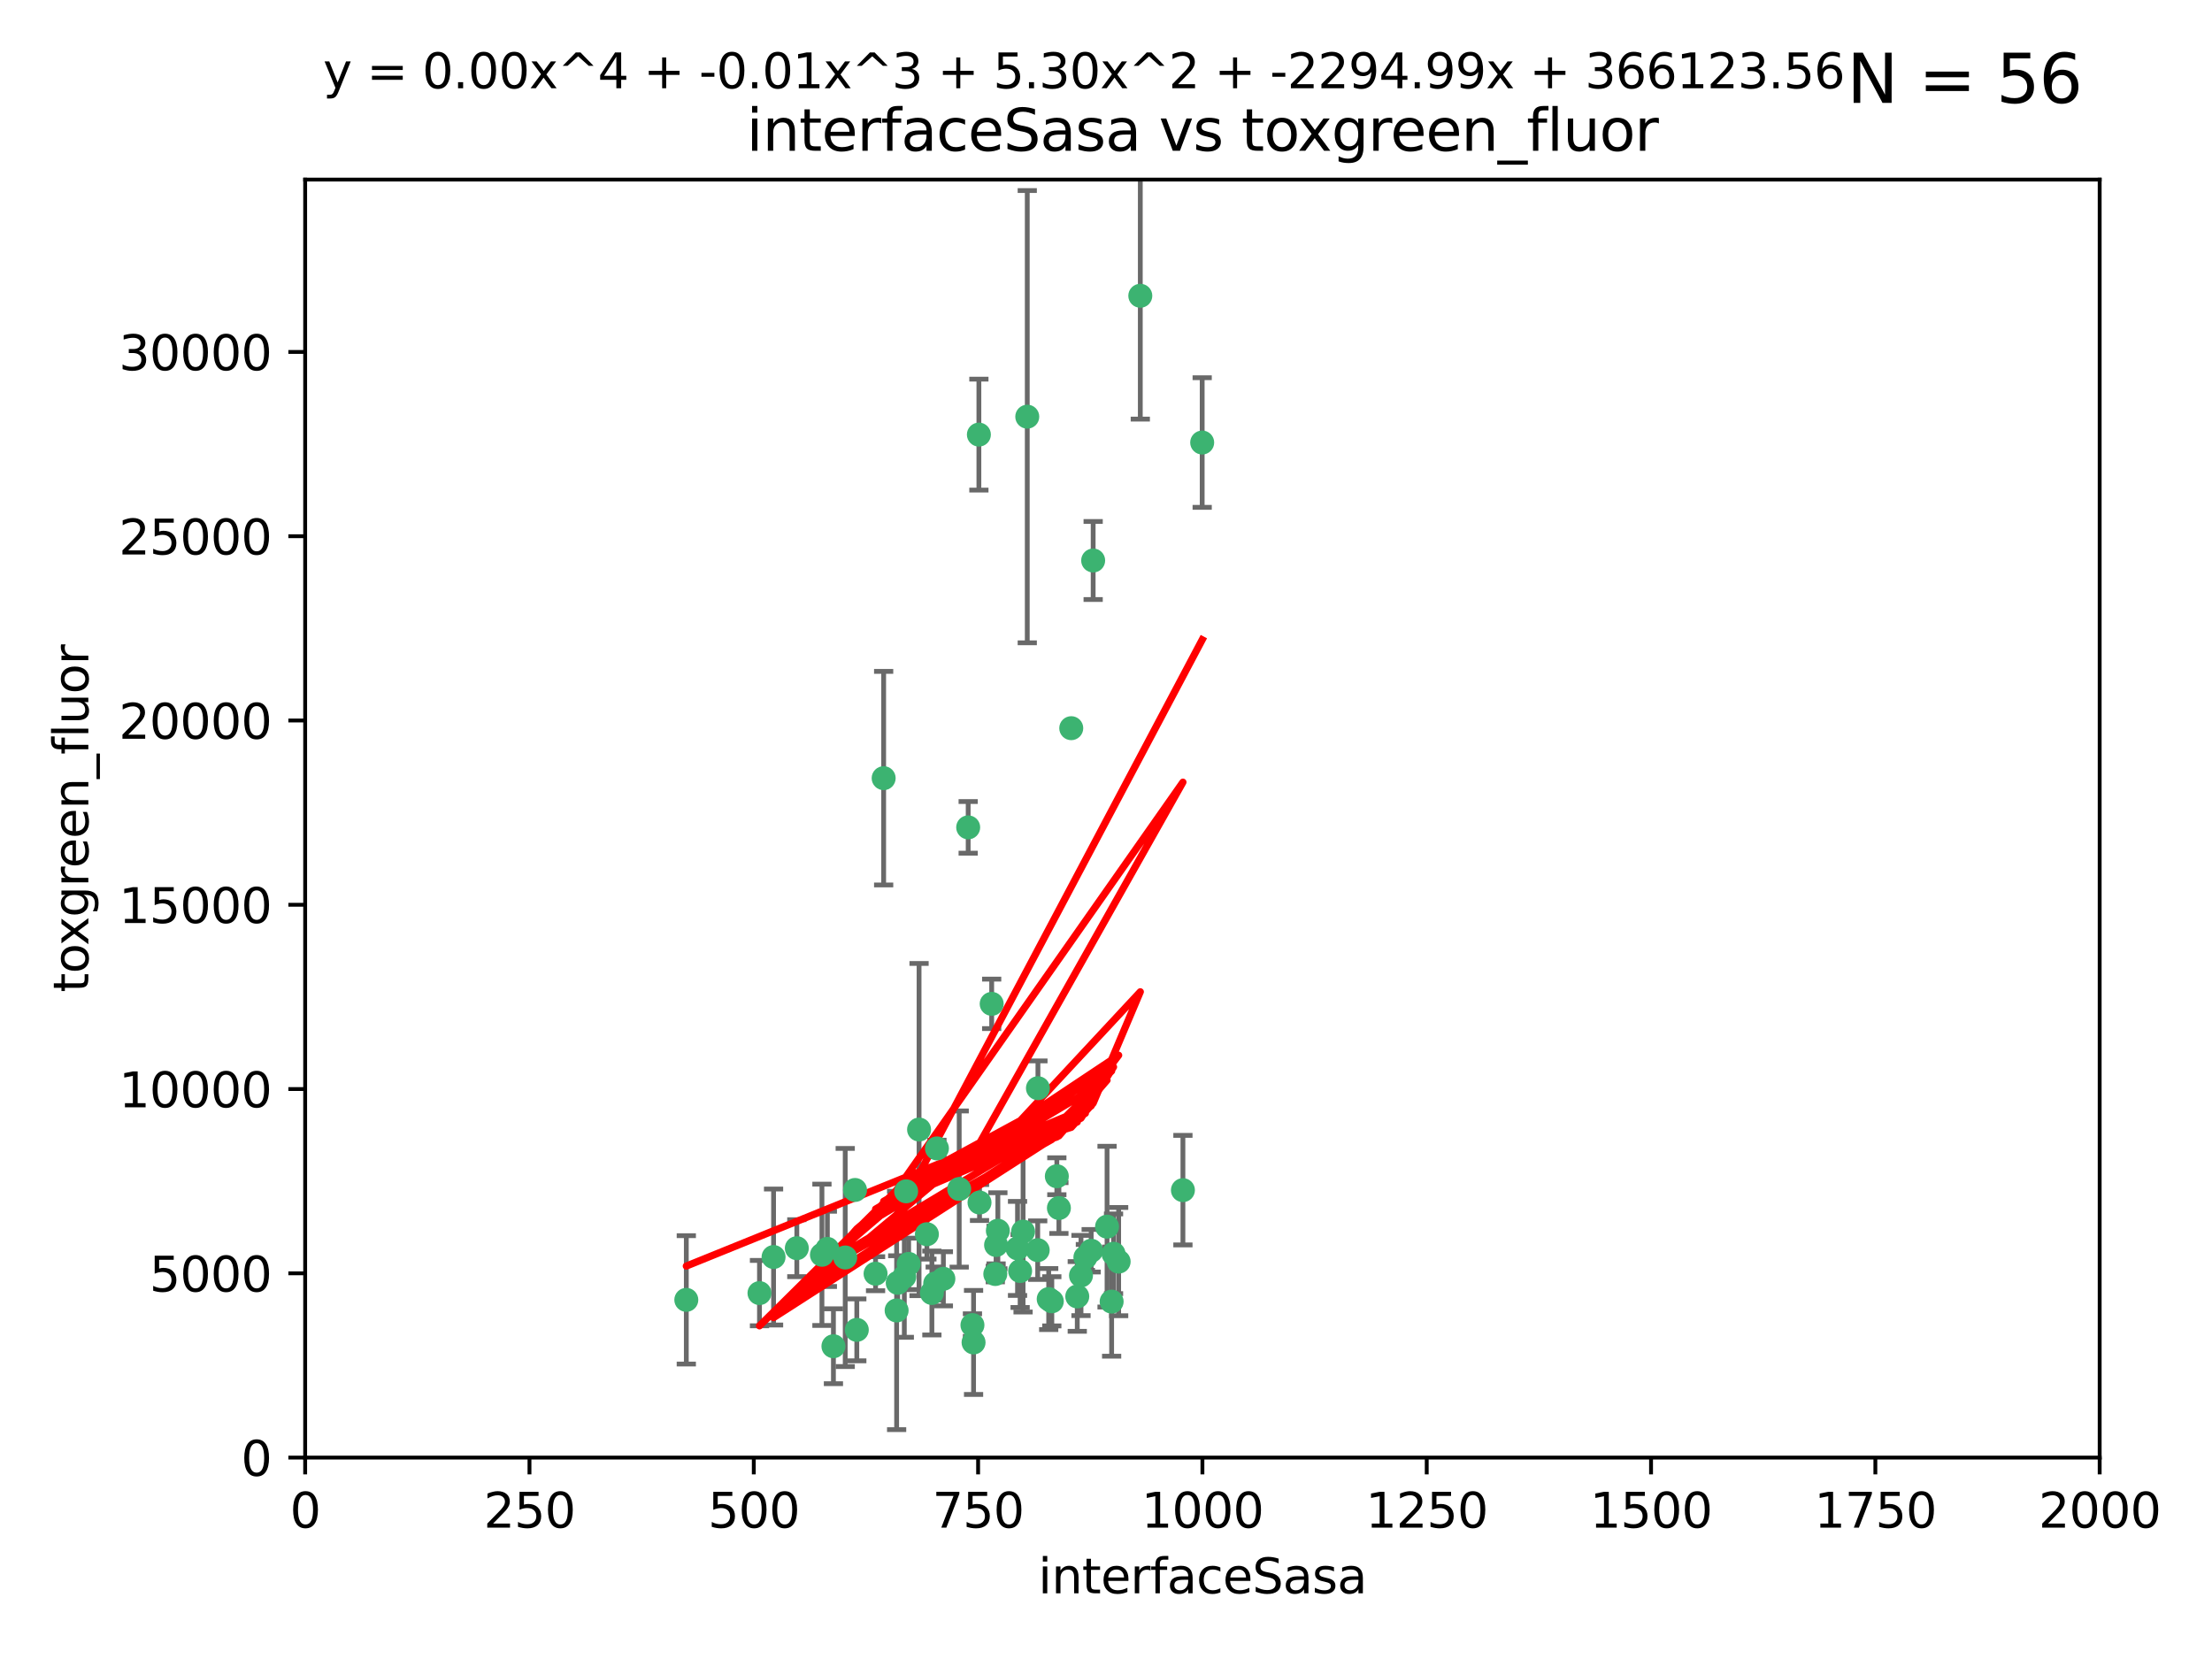 <?xml version="1.0" encoding="utf-8" standalone="no"?>
<!DOCTYPE svg PUBLIC "-//W3C//DTD SVG 1.1//EN"
  "http://www.w3.org/Graphics/SVG/1.1/DTD/svg11.dtd">
<svg xmlns:xlink="http://www.w3.org/1999/xlink" width="460.8pt" height="345.6pt" viewBox="0 0 460.8 345.6" xmlns="http://www.w3.org/2000/svg" version="1.1">
 <defs>
  <style type="text/css">*{stroke-linejoin: round; stroke-linecap: butt}</style>
 </defs>
 <g id="figure_1">
  <g id="patch_1">
   <path d="M 0 345.6 
L 460.8 345.6 
L 460.8 0 
L 0 0 
z
" style="fill: #ffffff"/>
  </g>
  <g id="axes_1">
   <g id="patch_2">
    <path d="M 63.571 303.64 
L 437.4 303.64 
L 437.4 37.411 
L 63.571 37.411 
z
" style="fill: #ffffff"/>
   </g>
   <g id="PathCollection_1">
    <defs>
     <path id="m8d91f3fa59" d="M 0 1.118 
C 0.297 1.118 0.581 1 0.791 0.791 
C 1 0.581 1.118 0.297 1.118 0 
C 1.118 -0.297 1 -0.581 0.791 -0.791 
C 0.581 -1 0.297 -1.118 0 -1.118 
C -0.297 -1.118 -0.581 -1 -0.791 -0.791 
C -1 -0.581 -1.118 -0.297 -1.118 0 
C -1.118 0.297 -1 0.581 -0.791 0.791 
C -0.581 1 -0.297 1.118 0 1.118 
z
" style="stroke: #3cb371"/>
    </defs>
    <g clip-path="url(#p23f1a27602)">
     <use xlink:href="#m8d91f3fa59" x="250.437" y="92.187" style="fill: #3cb371; stroke: #3cb371"/>
     <use xlink:href="#m8d91f3fa59" x="191.458" y="235.304" style="fill: #3cb371; stroke: #3cb371"/>
     <use xlink:href="#m8d91f3fa59" x="223.161" y="151.693" style="fill: #3cb371; stroke: #3cb371"/>
     <use xlink:href="#m8d91f3fa59" x="227.725" y="116.762" style="fill: #3cb371; stroke: #3cb371"/>
     <use xlink:href="#m8d91f3fa59" x="237.546" y="61.614" style="fill: #3cb371; stroke: #3cb371"/>
     <use xlink:href="#m8d91f3fa59" x="206.585" y="209.121" style="fill: #3cb371; stroke: #3cb371"/>
     <use xlink:href="#m8d91f3fa59" x="203.92" y="90.534" style="fill: #3cb371; stroke: #3cb371"/>
     <use xlink:href="#m8d91f3fa59" x="227.314" y="260.552" style="fill: #3cb371; stroke: #3cb371"/>
     <use xlink:href="#m8d91f3fa59" x="216.22" y="226.692" style="fill: #3cb371; stroke: #3cb371"/>
     <use xlink:href="#m8d91f3fa59" x="207.873" y="256.385" style="fill: #3cb371; stroke: #3cb371"/>
     <use xlink:href="#m8d91f3fa59" x="213.998" y="86.8" style="fill: #3cb371; stroke: #3cb371"/>
     <use xlink:href="#m8d91f3fa59" x="188.766" y="248.172" style="fill: #3cb371; stroke: #3cb371"/>
     <use xlink:href="#m8d91f3fa59" x="231.574" y="271.146" style="fill: #3cb371; stroke: #3cb371"/>
     <use xlink:href="#m8d91f3fa59" x="216.174" y="260.427" style="fill: #3cb371; stroke: #3cb371"/>
     <use xlink:href="#m8d91f3fa59" x="220.589" y="251.655" style="fill: #3cb371; stroke: #3cb371"/>
     <use xlink:href="#m8d91f3fa59" x="230.62" y="255.535" style="fill: #3cb371; stroke: #3cb371"/>
     <use xlink:href="#m8d91f3fa59" x="178.12" y="247.891" style="fill: #3cb371; stroke: #3cb371"/>
     <use xlink:href="#m8d91f3fa59" x="233.037" y="262.817" style="fill: #3cb371; stroke: #3cb371"/>
     <use xlink:href="#m8d91f3fa59" x="220.157" y="245.034" style="fill: #3cb371; stroke: #3cb371"/>
     <use xlink:href="#m8d91f3fa59" x="186.783" y="272.992" style="fill: #3cb371; stroke: #3cb371"/>
     <use xlink:href="#m8d91f3fa59" x="246.424" y="247.93" style="fill: #3cb371; stroke: #3cb371"/>
     <use xlink:href="#m8d91f3fa59" x="202.811" y="279.655" style="fill: #3cb371; stroke: #3cb371"/>
     <use xlink:href="#m8d91f3fa59" x="231.97" y="261.183" style="fill: #3cb371; stroke: #3cb371"/>
     <use xlink:href="#m8d91f3fa59" x="225.192" y="265.707" style="fill: #3cb371; stroke: #3cb371"/>
     <use xlink:href="#m8d91f3fa59" x="212.512" y="264.778" style="fill: #3cb371; stroke: #3cb371"/>
     <use xlink:href="#m8d91f3fa59" x="202.578" y="276.039" style="fill: #3cb371; stroke: #3cb371"/>
     <use xlink:href="#m8d91f3fa59" x="188.387" y="265.959" style="fill: #3cb371; stroke: #3cb371"/>
     <use xlink:href="#m8d91f3fa59" x="194.819" y="267.377" style="fill: #3cb371; stroke: #3cb371"/>
     <use xlink:href="#m8d91f3fa59" x="194.129" y="269.355" style="fill: #3cb371; stroke: #3cb371"/>
     <use xlink:href="#m8d91f3fa59" x="213.125" y="256.562" style="fill: #3cb371; stroke: #3cb371"/>
     <use xlink:href="#m8d91f3fa59" x="218.463" y="270.619" style="fill: #3cb371; stroke: #3cb371"/>
     <use xlink:href="#m8d91f3fa59" x="161.148" y="261.86" style="fill: #3cb371; stroke: #3cb371"/>
     <use xlink:href="#m8d91f3fa59" x="201.69" y="172.356" style="fill: #3cb371; stroke: #3cb371"/>
     <use xlink:href="#m8d91f3fa59" x="182.396" y="265.335" style="fill: #3cb371; stroke: #3cb371"/>
     <use xlink:href="#m8d91f3fa59" x="224.415" y="270.071" style="fill: #3cb371; stroke: #3cb371"/>
     <use xlink:href="#m8d91f3fa59" x="207.338" y="265.402" style="fill: #3cb371; stroke: #3cb371"/>
     <use xlink:href="#m8d91f3fa59" x="199.821" y="247.697" style="fill: #3cb371; stroke: #3cb371"/>
     <use xlink:href="#m8d91f3fa59" x="184.082" y="162.105" style="fill: #3cb371; stroke: #3cb371"/>
     <use xlink:href="#m8d91f3fa59" x="207.501" y="259.36" style="fill: #3cb371; stroke: #3cb371"/>
     <use xlink:href="#m8d91f3fa59" x="211.97" y="260.068" style="fill: #3cb371; stroke: #3cb371"/>
     <use xlink:href="#m8d91f3fa59" x="172.357" y="260.163" style="fill: #3cb371; stroke: #3cb371"/>
     <use xlink:href="#m8d91f3fa59" x="165.991" y="260.019" style="fill: #3cb371; stroke: #3cb371"/>
     <use xlink:href="#m8d91f3fa59" x="226.105" y="261.935" style="fill: #3cb371; stroke: #3cb371"/>
     <use xlink:href="#m8d91f3fa59" x="193.088" y="257.112" style="fill: #3cb371; stroke: #3cb371"/>
     <use xlink:href="#m8d91f3fa59" x="178.488" y="277.035" style="fill: #3cb371; stroke: #3cb371"/>
     <use xlink:href="#m8d91f3fa59" x="173.619" y="280.448" style="fill: #3cb371; stroke: #3cb371"/>
     <use xlink:href="#m8d91f3fa59" x="196.523" y="266.395" style="fill: #3cb371; stroke: #3cb371"/>
     <use xlink:href="#m8d91f3fa59" x="142.971" y="270.784" style="fill: #3cb371; stroke: #3cb371"/>
     <use xlink:href="#m8d91f3fa59" x="195.181" y="239.234" style="fill: #3cb371; stroke: #3cb371"/>
     <use xlink:href="#m8d91f3fa59" x="204.052" y="250.509" style="fill: #3cb371; stroke: #3cb371"/>
     <use xlink:href="#m8d91f3fa59" x="187.013" y="267.238" style="fill: #3cb371; stroke: #3cb371"/>
     <use xlink:href="#m8d91f3fa59" x="158.215" y="269.377" style="fill: #3cb371; stroke: #3cb371"/>
     <use xlink:href="#m8d91f3fa59" x="189.29" y="263.294" style="fill: #3cb371; stroke: #3cb371"/>
     <use xlink:href="#m8d91f3fa59" x="219.112" y="271.085" style="fill: #3cb371; stroke: #3cb371"/>
     <use xlink:href="#m8d91f3fa59" x="171.225" y="261.393" style="fill: #3cb371; stroke: #3cb371"/>
     <use xlink:href="#m8d91f3fa59" x="176.075" y="261.957" style="fill: #3cb371; stroke: #3cb371"/>
    </g>
   </g>
   <g id="matplotlib.axis_1">
    <g id="xtick_1">
     <g id="line2d_1">
      <defs>
       <path id="md7da54d939" d="M 0 0 
L 0 3.5 
" style="stroke: #000000; stroke-width: 0.8"/>
      </defs>
      <g>
       <use xlink:href="#md7da54d939" x="63.571" y="303.64" style="stroke: #000000; stroke-width: 0.8"/>
      </g>
     </g>
     <g id="text_1">
      <!-- 0 -->
      <g transform="translate(60.39 318.238)scale(0.1 -0.1)">
       <defs>
        <path id="DejaVuSans-30" d="M 2034 4250 
Q 1547 4250 1301 3770 
Q 1056 3291 1056 2328 
Q 1056 1369 1301 889 
Q 1547 409 2034 409 
Q 2525 409 2770 889 
Q 3016 1369 3016 2328 
Q 3016 3291 2770 3770 
Q 2525 4250 2034 4250 
z
M 2034 4750 
Q 2819 4750 3233 4129 
Q 3647 3509 3647 2328 
Q 3647 1150 3233 529 
Q 2819 -91 2034 -91 
Q 1250 -91 836 529 
Q 422 1150 422 2328 
Q 422 3509 836 4129 
Q 1250 4750 2034 4750 
z
" transform="scale(0.016)"/>
       </defs>
       <use xlink:href="#DejaVuSans-30"/>
      </g>
     </g>
    </g>
    <g id="xtick_2">
     <g id="line2d_2">
      <g>
       <use xlink:href="#md7da54d939" x="110.3" y="303.64" style="stroke: #000000; stroke-width: 0.8"/>
      </g>
     </g>
     <g id="text_2">
      <!-- 250 -->
      <g transform="translate(100.756 318.238)scale(0.1 -0.1)">
       <defs>
        <path id="DejaVuSans-32" d="M 1228 531 
L 3431 531 
L 3431 0 
L 469 0 
L 469 531 
Q 828 903 1448 1529 
Q 2069 2156 2228 2338 
Q 2531 2678 2651 2914 
Q 2772 3150 2772 3378 
Q 2772 3750 2511 3984 
Q 2250 4219 1831 4219 
Q 1534 4219 1204 4116 
Q 875 4013 500 3803 
L 500 4441 
Q 881 4594 1212 4672 
Q 1544 4750 1819 4750 
Q 2544 4750 2975 4387 
Q 3406 4025 3406 3419 
Q 3406 3131 3298 2873 
Q 3191 2616 2906 2266 
Q 2828 2175 2409 1742 
Q 1991 1309 1228 531 
z
" transform="scale(0.016)"/>
        <path id="DejaVuSans-35" d="M 691 4666 
L 3169 4666 
L 3169 4134 
L 1269 4134 
L 1269 2991 
Q 1406 3038 1543 3061 
Q 1681 3084 1819 3084 
Q 2600 3084 3056 2656 
Q 3513 2228 3513 1497 
Q 3513 744 3044 326 
Q 2575 -91 1722 -91 
Q 1428 -91 1123 -41 
Q 819 9 494 109 
L 494 744 
Q 775 591 1075 516 
Q 1375 441 1709 441 
Q 2250 441 2565 725 
Q 2881 1009 2881 1497 
Q 2881 1984 2565 2268 
Q 2250 2553 1709 2553 
Q 1456 2553 1204 2497 
Q 953 2441 691 2322 
L 691 4666 
z
" transform="scale(0.016)"/>
       </defs>
       <use xlink:href="#DejaVuSans-32"/>
       <use xlink:href="#DejaVuSans-35" x="63.623"/>
       <use xlink:href="#DejaVuSans-30" x="127.246"/>
      </g>
     </g>
    </g>
    <g id="xtick_3">
     <g id="line2d_3">
      <g>
       <use xlink:href="#md7da54d939" x="157.028" y="303.64" style="stroke: #000000; stroke-width: 0.8"/>
      </g>
     </g>
     <g id="text_3">
      <!-- 500 -->
      <g transform="translate(147.485 318.238)scale(0.1 -0.1)">
       <use xlink:href="#DejaVuSans-35"/>
       <use xlink:href="#DejaVuSans-30" x="63.623"/>
       <use xlink:href="#DejaVuSans-30" x="127.246"/>
      </g>
     </g>
    </g>
    <g id="xtick_4">
     <g id="line2d_4">
      <g>
       <use xlink:href="#md7da54d939" x="203.757" y="303.64" style="stroke: #000000; stroke-width: 0.8"/>
      </g>
     </g>
     <g id="text_4">
      <!-- 750 -->
      <g transform="translate(194.213 318.238)scale(0.1 -0.1)">
       <defs>
        <path id="DejaVuSans-37" d="M 525 4666 
L 3525 4666 
L 3525 4397 
L 1831 0 
L 1172 0 
L 2766 4134 
L 525 4134 
L 525 4666 
z
" transform="scale(0.016)"/>
       </defs>
       <use xlink:href="#DejaVuSans-37"/>
       <use xlink:href="#DejaVuSans-35" x="63.623"/>
       <use xlink:href="#DejaVuSans-30" x="127.246"/>
      </g>
     </g>
    </g>
    <g id="xtick_5">
     <g id="line2d_5">
      <g>
       <use xlink:href="#md7da54d939" x="250.486" y="303.64" style="stroke: #000000; stroke-width: 0.8"/>
      </g>
     </g>
     <g id="text_5">
      <!-- 1000 -->
      <g transform="translate(237.761 318.238)scale(0.1 -0.1)">
       <defs>
        <path id="DejaVuSans-31" d="M 794 531 
L 1825 531 
L 1825 4091 
L 703 3866 
L 703 4441 
L 1819 4666 
L 2450 4666 
L 2450 531 
L 3481 531 
L 3481 0 
L 794 0 
L 794 531 
z
" transform="scale(0.016)"/>
       </defs>
       <use xlink:href="#DejaVuSans-31"/>
       <use xlink:href="#DejaVuSans-30" x="63.623"/>
       <use xlink:href="#DejaVuSans-30" x="127.246"/>
       <use xlink:href="#DejaVuSans-30" x="190.869"/>
      </g>
     </g>
    </g>
    <g id="xtick_6">
     <g id="line2d_6">
      <g>
       <use xlink:href="#md7da54d939" x="297.214" y="303.64" style="stroke: #000000; stroke-width: 0.8"/>
      </g>
     </g>
     <g id="text_6">
      <!-- 1250 -->
      <g transform="translate(284.489 318.238)scale(0.1 -0.1)">
       <use xlink:href="#DejaVuSans-31"/>
       <use xlink:href="#DejaVuSans-32" x="63.623"/>
       <use xlink:href="#DejaVuSans-35" x="127.246"/>
       <use xlink:href="#DejaVuSans-30" x="190.869"/>
      </g>
     </g>
    </g>
    <g id="xtick_7">
     <g id="line2d_7">
      <g>
       <use xlink:href="#md7da54d939" x="343.943" y="303.64" style="stroke: #000000; stroke-width: 0.8"/>
      </g>
     </g>
     <g id="text_7">
      <!-- 1500 -->
      <g transform="translate(331.218 318.238)scale(0.1 -0.1)">
       <use xlink:href="#DejaVuSans-31"/>
       <use xlink:href="#DejaVuSans-35" x="63.623"/>
       <use xlink:href="#DejaVuSans-30" x="127.246"/>
       <use xlink:href="#DejaVuSans-30" x="190.869"/>
      </g>
     </g>
    </g>
    <g id="xtick_8">
     <g id="line2d_8">
      <g>
       <use xlink:href="#md7da54d939" x="390.671" y="303.64" style="stroke: #000000; stroke-width: 0.8"/>
      </g>
     </g>
     <g id="text_8">
      <!-- 1750 -->
      <g transform="translate(377.946 318.238)scale(0.1 -0.1)">
       <use xlink:href="#DejaVuSans-31"/>
       <use xlink:href="#DejaVuSans-37" x="63.623"/>
       <use xlink:href="#DejaVuSans-35" x="127.246"/>
       <use xlink:href="#DejaVuSans-30" x="190.869"/>
      </g>
     </g>
    </g>
    <g id="xtick_9">
     <g id="line2d_9">
      <g>
       <use xlink:href="#md7da54d939" x="437.4" y="303.64" style="stroke: #000000; stroke-width: 0.8"/>
      </g>
     </g>
     <g id="text_9">
      <!-- 2000 -->
      <g transform="translate(424.675 318.238)scale(0.1 -0.1)">
       <use xlink:href="#DejaVuSans-32"/>
       <use xlink:href="#DejaVuSans-30" x="63.623"/>
       <use xlink:href="#DejaVuSans-30" x="127.246"/>
       <use xlink:href="#DejaVuSans-30" x="190.869"/>
      </g>
     </g>
    </g>
    <g id="text_10">
     <!-- interfaceSasa -->
     <g transform="translate(216.279 331.917)scale(0.1 -0.1)">
      <defs>
       <path id="DejaVuSans-69" d="M 603 3500 
L 1178 3500 
L 1178 0 
L 603 0 
L 603 3500 
z
M 603 4863 
L 1178 4863 
L 1178 4134 
L 603 4134 
L 603 4863 
z
" transform="scale(0.016)"/>
       <path id="DejaVuSans-6e" d="M 3513 2113 
L 3513 0 
L 2938 0 
L 2938 2094 
Q 2938 2591 2744 2837 
Q 2550 3084 2163 3084 
Q 1697 3084 1428 2787 
Q 1159 2491 1159 1978 
L 1159 0 
L 581 0 
L 581 3500 
L 1159 3500 
L 1159 2956 
Q 1366 3272 1645 3428 
Q 1925 3584 2291 3584 
Q 2894 3584 3203 3211 
Q 3513 2838 3513 2113 
z
" transform="scale(0.016)"/>
       <path id="DejaVuSans-74" d="M 1172 4494 
L 1172 3500 
L 2356 3500 
L 2356 3053 
L 1172 3053 
L 1172 1153 
Q 1172 725 1289 603 
Q 1406 481 1766 481 
L 2356 481 
L 2356 0 
L 1766 0 
Q 1100 0 847 248 
Q 594 497 594 1153 
L 594 3053 
L 172 3053 
L 172 3500 
L 594 3500 
L 594 4494 
L 1172 4494 
z
" transform="scale(0.016)"/>
       <path id="DejaVuSans-65" d="M 3597 1894 
L 3597 1613 
L 953 1613 
Q 991 1019 1311 708 
Q 1631 397 2203 397 
Q 2534 397 2845 478 
Q 3156 559 3463 722 
L 3463 178 
Q 3153 47 2828 -22 
Q 2503 -91 2169 -91 
Q 1331 -91 842 396 
Q 353 884 353 1716 
Q 353 2575 817 3079 
Q 1281 3584 2069 3584 
Q 2775 3584 3186 3129 
Q 3597 2675 3597 1894 
z
M 3022 2063 
Q 3016 2534 2758 2815 
Q 2500 3097 2075 3097 
Q 1594 3097 1305 2825 
Q 1016 2553 972 2059 
L 3022 2063 
z
" transform="scale(0.016)"/>
       <path id="DejaVuSans-72" d="M 2631 2963 
Q 2534 3019 2420 3045 
Q 2306 3072 2169 3072 
Q 1681 3072 1420 2755 
Q 1159 2438 1159 1844 
L 1159 0 
L 581 0 
L 581 3500 
L 1159 3500 
L 1159 2956 
Q 1341 3275 1631 3429 
Q 1922 3584 2338 3584 
Q 2397 3584 2469 3576 
Q 2541 3569 2628 3553 
L 2631 2963 
z
" transform="scale(0.016)"/>
       <path id="DejaVuSans-66" d="M 2375 4863 
L 2375 4384 
L 1825 4384 
Q 1516 4384 1395 4259 
Q 1275 4134 1275 3809 
L 1275 3500 
L 2222 3500 
L 2222 3053 
L 1275 3053 
L 1275 0 
L 697 0 
L 697 3053 
L 147 3053 
L 147 3500 
L 697 3500 
L 697 3744 
Q 697 4328 969 4595 
Q 1241 4863 1831 4863 
L 2375 4863 
z
" transform="scale(0.016)"/>
       <path id="DejaVuSans-61" d="M 2194 1759 
Q 1497 1759 1228 1600 
Q 959 1441 959 1056 
Q 959 750 1161 570 
Q 1363 391 1709 391 
Q 2188 391 2477 730 
Q 2766 1069 2766 1631 
L 2766 1759 
L 2194 1759 
z
M 3341 1997 
L 3341 0 
L 2766 0 
L 2766 531 
Q 2569 213 2275 61 
Q 1981 -91 1556 -91 
Q 1019 -91 701 211 
Q 384 513 384 1019 
Q 384 1609 779 1909 
Q 1175 2209 1959 2209 
L 2766 2209 
L 2766 2266 
Q 2766 2663 2505 2880 
Q 2244 3097 1772 3097 
Q 1472 3097 1187 3025 
Q 903 2953 641 2809 
L 641 3341 
Q 956 3463 1253 3523 
Q 1550 3584 1831 3584 
Q 2591 3584 2966 3190 
Q 3341 2797 3341 1997 
z
" transform="scale(0.016)"/>
       <path id="DejaVuSans-63" d="M 3122 3366 
L 3122 2828 
Q 2878 2963 2633 3030 
Q 2388 3097 2138 3097 
Q 1578 3097 1268 2742 
Q 959 2388 959 1747 
Q 959 1106 1268 751 
Q 1578 397 2138 397 
Q 2388 397 2633 464 
Q 2878 531 3122 666 
L 3122 134 
Q 2881 22 2623 -34 
Q 2366 -91 2075 -91 
Q 1284 -91 818 406 
Q 353 903 353 1747 
Q 353 2603 823 3093 
Q 1294 3584 2113 3584 
Q 2378 3584 2631 3529 
Q 2884 3475 3122 3366 
z
" transform="scale(0.016)"/>
       <path id="DejaVuSans-53" d="M 3425 4513 
L 3425 3897 
Q 3066 4069 2747 4153 
Q 2428 4238 2131 4238 
Q 1616 4238 1336 4038 
Q 1056 3838 1056 3469 
Q 1056 3159 1242 3001 
Q 1428 2844 1947 2747 
L 2328 2669 
Q 3034 2534 3370 2195 
Q 3706 1856 3706 1288 
Q 3706 609 3251 259 
Q 2797 -91 1919 -91 
Q 1588 -91 1214 -16 
Q 841 59 441 206 
L 441 856 
Q 825 641 1194 531 
Q 1563 422 1919 422 
Q 2459 422 2753 634 
Q 3047 847 3047 1241 
Q 3047 1584 2836 1778 
Q 2625 1972 2144 2069 
L 1759 2144 
Q 1053 2284 737 2584 
Q 422 2884 422 3419 
Q 422 4038 858 4394 
Q 1294 4750 2059 4750 
Q 2388 4750 2728 4690 
Q 3069 4631 3425 4513 
z
" transform="scale(0.016)"/>
       <path id="DejaVuSans-73" d="M 2834 3397 
L 2834 2853 
Q 2591 2978 2328 3040 
Q 2066 3103 1784 3103 
Q 1356 3103 1142 2972 
Q 928 2841 928 2578 
Q 928 2378 1081 2264 
Q 1234 2150 1697 2047 
L 1894 2003 
Q 2506 1872 2764 1633 
Q 3022 1394 3022 966 
Q 3022 478 2636 193 
Q 2250 -91 1575 -91 
Q 1294 -91 989 -36 
Q 684 19 347 128 
L 347 722 
Q 666 556 975 473 
Q 1284 391 1588 391 
Q 1994 391 2212 530 
Q 2431 669 2431 922 
Q 2431 1156 2273 1281 
Q 2116 1406 1581 1522 
L 1381 1569 
Q 847 1681 609 1914 
Q 372 2147 372 2553 
Q 372 3047 722 3315 
Q 1072 3584 1716 3584 
Q 2034 3584 2315 3537 
Q 2597 3491 2834 3397 
z
" transform="scale(0.016)"/>
      </defs>
      <use xlink:href="#DejaVuSans-69"/>
      <use xlink:href="#DejaVuSans-6e" x="27.783"/>
      <use xlink:href="#DejaVuSans-74" x="91.162"/>
      <use xlink:href="#DejaVuSans-65" x="130.371"/>
      <use xlink:href="#DejaVuSans-72" x="191.895"/>
      <use xlink:href="#DejaVuSans-66" x="233.008"/>
      <use xlink:href="#DejaVuSans-61" x="268.213"/>
      <use xlink:href="#DejaVuSans-63" x="329.492"/>
      <use xlink:href="#DejaVuSans-65" x="384.473"/>
      <use xlink:href="#DejaVuSans-53" x="445.996"/>
      <use xlink:href="#DejaVuSans-61" x="509.473"/>
      <use xlink:href="#DejaVuSans-73" x="570.752"/>
      <use xlink:href="#DejaVuSans-61" x="622.852"/>
     </g>
    </g>
   </g>
   <g id="matplotlib.axis_2">
    <g id="ytick_1">
     <g id="line2d_10">
      <defs>
       <path id="m8d6829f1d3" d="M 0 0 
L -3.5 0 
" style="stroke: #000000; stroke-width: 0.8"/>
      </defs>
      <g>
       <use xlink:href="#m8d6829f1d3" x="63.571" y="303.64" style="stroke: #000000; stroke-width: 0.8"/>
      </g>
     </g>
     <g id="text_11">
      <!-- 0 -->
      <g transform="translate(50.209 307.439)scale(0.1 -0.1)">
       <use xlink:href="#DejaVuSans-30"/>
      </g>
     </g>
    </g>
    <g id="ytick_2">
     <g id="line2d_11">
      <g>
       <use xlink:href="#m8d6829f1d3" x="63.571" y="265.253" style="stroke: #000000; stroke-width: 0.8"/>
      </g>
     </g>
     <g id="text_12">
      <!-- 5000 -->
      <g transform="translate(31.121 269.052)scale(0.1 -0.1)">
       <use xlink:href="#DejaVuSans-35"/>
       <use xlink:href="#DejaVuSans-30" x="63.623"/>
       <use xlink:href="#DejaVuSans-30" x="127.246"/>
       <use xlink:href="#DejaVuSans-30" x="190.869"/>
      </g>
     </g>
    </g>
    <g id="ytick_3">
     <g id="line2d_12">
      <g>
       <use xlink:href="#m8d6829f1d3" x="63.571" y="226.866" style="stroke: #000000; stroke-width: 0.8"/>
      </g>
     </g>
     <g id="text_13">
      <!-- 10000 -->
      <g transform="translate(24.759 230.665)scale(0.1 -0.1)">
       <use xlink:href="#DejaVuSans-31"/>
       <use xlink:href="#DejaVuSans-30" x="63.623"/>
       <use xlink:href="#DejaVuSans-30" x="127.246"/>
       <use xlink:href="#DejaVuSans-30" x="190.869"/>
       <use xlink:href="#DejaVuSans-30" x="254.492"/>
      </g>
     </g>
    </g>
    <g id="ytick_4">
     <g id="line2d_13">
      <g>
       <use xlink:href="#m8d6829f1d3" x="63.571" y="188.479" style="stroke: #000000; stroke-width: 0.8"/>
      </g>
     </g>
     <g id="text_14">
      <!-- 15000 -->
      <g transform="translate(24.759 192.278)scale(0.1 -0.1)">
       <use xlink:href="#DejaVuSans-31"/>
       <use xlink:href="#DejaVuSans-35" x="63.623"/>
       <use xlink:href="#DejaVuSans-30" x="127.246"/>
       <use xlink:href="#DejaVuSans-30" x="190.869"/>
       <use xlink:href="#DejaVuSans-30" x="254.492"/>
      </g>
     </g>
    </g>
    <g id="ytick_5">
     <g id="line2d_14">
      <g>
       <use xlink:href="#m8d6829f1d3" x="63.571" y="150.092" style="stroke: #000000; stroke-width: 0.8"/>
      </g>
     </g>
     <g id="text_15">
      <!-- 20000 -->
      <g transform="translate(24.759 153.891)scale(0.1 -0.1)">
       <use xlink:href="#DejaVuSans-32"/>
       <use xlink:href="#DejaVuSans-30" x="63.623"/>
       <use xlink:href="#DejaVuSans-30" x="127.246"/>
       <use xlink:href="#DejaVuSans-30" x="190.869"/>
       <use xlink:href="#DejaVuSans-30" x="254.492"/>
      </g>
     </g>
    </g>
    <g id="ytick_6">
     <g id="line2d_15">
      <g>
       <use xlink:href="#m8d6829f1d3" x="63.571" y="111.705" style="stroke: #000000; stroke-width: 0.8"/>
      </g>
     </g>
     <g id="text_16">
      <!-- 25000 -->
      <g transform="translate(24.759 115.504)scale(0.1 -0.1)">
       <use xlink:href="#DejaVuSans-32"/>
       <use xlink:href="#DejaVuSans-35" x="63.623"/>
       <use xlink:href="#DejaVuSans-30" x="127.246"/>
       <use xlink:href="#DejaVuSans-30" x="190.869"/>
       <use xlink:href="#DejaVuSans-30" x="254.492"/>
      </g>
     </g>
    </g>
    <g id="ytick_7">
     <g id="line2d_16">
      <g>
       <use xlink:href="#m8d6829f1d3" x="63.571" y="73.317" style="stroke: #000000; stroke-width: 0.8"/>
      </g>
     </g>
     <g id="text_17">
      <!-- 30000 -->
      <g transform="translate(24.759 77.117)scale(0.1 -0.1)">
       <defs>
        <path id="DejaVuSans-33" d="M 2597 2516 
Q 3050 2419 3304 2112 
Q 3559 1806 3559 1356 
Q 3559 666 3084 287 
Q 2609 -91 1734 -91 
Q 1441 -91 1130 -33 
Q 819 25 488 141 
L 488 750 
Q 750 597 1062 519 
Q 1375 441 1716 441 
Q 2309 441 2620 675 
Q 2931 909 2931 1356 
Q 2931 1769 2642 2001 
Q 2353 2234 1838 2234 
L 1294 2234 
L 1294 2753 
L 1863 2753 
Q 2328 2753 2575 2939 
Q 2822 3125 2822 3475 
Q 2822 3834 2567 4026 
Q 2313 4219 1838 4219 
Q 1578 4219 1281 4162 
Q 984 4106 628 3988 
L 628 4550 
Q 988 4650 1302 4700 
Q 1616 4750 1894 4750 
Q 2613 4750 3031 4423 
Q 3450 4097 3450 3541 
Q 3450 3153 3228 2886 
Q 3006 2619 2597 2516 
z
" transform="scale(0.016)"/>
       </defs>
       <use xlink:href="#DejaVuSans-33"/>
       <use xlink:href="#DejaVuSans-30" x="63.623"/>
       <use xlink:href="#DejaVuSans-30" x="127.246"/>
       <use xlink:href="#DejaVuSans-30" x="190.869"/>
       <use xlink:href="#DejaVuSans-30" x="254.492"/>
      </g>
     </g>
    </g>
    <g id="text_18">
     <!-- toxgreen_fluor -->
     <g transform="translate(18.401 206.72)rotate(-90)scale(0.1 -0.1)">
      <defs>
       <path id="DejaVuSans-6f" d="M 1959 3097 
Q 1497 3097 1228 2736 
Q 959 2375 959 1747 
Q 959 1119 1226 758 
Q 1494 397 1959 397 
Q 2419 397 2687 759 
Q 2956 1122 2956 1747 
Q 2956 2369 2687 2733 
Q 2419 3097 1959 3097 
z
M 1959 3584 
Q 2709 3584 3137 3096 
Q 3566 2609 3566 1747 
Q 3566 888 3137 398 
Q 2709 -91 1959 -91 
Q 1206 -91 779 398 
Q 353 888 353 1747 
Q 353 2609 779 3096 
Q 1206 3584 1959 3584 
z
" transform="scale(0.016)"/>
       <path id="DejaVuSans-78" d="M 3513 3500 
L 2247 1797 
L 3578 0 
L 2900 0 
L 1881 1375 
L 863 0 
L 184 0 
L 1544 1831 
L 300 3500 
L 978 3500 
L 1906 2253 
L 2834 3500 
L 3513 3500 
z
" transform="scale(0.016)"/>
       <path id="DejaVuSans-67" d="M 2906 1791 
Q 2906 2416 2648 2759 
Q 2391 3103 1925 3103 
Q 1463 3103 1205 2759 
Q 947 2416 947 1791 
Q 947 1169 1205 825 
Q 1463 481 1925 481 
Q 2391 481 2648 825 
Q 2906 1169 2906 1791 
z
M 3481 434 
Q 3481 -459 3084 -895 
Q 2688 -1331 1869 -1331 
Q 1566 -1331 1297 -1286 
Q 1028 -1241 775 -1147 
L 775 -588 
Q 1028 -725 1275 -790 
Q 1522 -856 1778 -856 
Q 2344 -856 2625 -561 
Q 2906 -266 2906 331 
L 2906 616 
Q 2728 306 2450 153 
Q 2172 0 1784 0 
Q 1141 0 747 490 
Q 353 981 353 1791 
Q 353 2603 747 3093 
Q 1141 3584 1784 3584 
Q 2172 3584 2450 3431 
Q 2728 3278 2906 2969 
L 2906 3500 
L 3481 3500 
L 3481 434 
z
" transform="scale(0.016)"/>
       <path id="DejaVuSans-5f" d="M 3263 -1063 
L 3263 -1509 
L -63 -1509 
L -63 -1063 
L 3263 -1063 
z
" transform="scale(0.016)"/>
       <path id="DejaVuSans-6c" d="M 603 4863 
L 1178 4863 
L 1178 0 
L 603 0 
L 603 4863 
z
" transform="scale(0.016)"/>
       <path id="DejaVuSans-75" d="M 544 1381 
L 544 3500 
L 1119 3500 
L 1119 1403 
Q 1119 906 1312 657 
Q 1506 409 1894 409 
Q 2359 409 2629 706 
Q 2900 1003 2900 1516 
L 2900 3500 
L 3475 3500 
L 3475 0 
L 2900 0 
L 2900 538 
Q 2691 219 2414 64 
Q 2138 -91 1772 -91 
Q 1169 -91 856 284 
Q 544 659 544 1381 
z
M 1991 3584 
L 1991 3584 
z
" transform="scale(0.016)"/>
      </defs>
      <use xlink:href="#DejaVuSans-74"/>
      <use xlink:href="#DejaVuSans-6f" x="39.209"/>
      <use xlink:href="#DejaVuSans-78" x="97.266"/>
      <use xlink:href="#DejaVuSans-67" x="156.445"/>
      <use xlink:href="#DejaVuSans-72" x="219.922"/>
      <use xlink:href="#DejaVuSans-65" x="258.785"/>
      <use xlink:href="#DejaVuSans-65" x="320.309"/>
      <use xlink:href="#DejaVuSans-6e" x="381.832"/>
      <use xlink:href="#DejaVuSans-5f" x="445.211"/>
      <use xlink:href="#DejaVuSans-66" x="495.211"/>
      <use xlink:href="#DejaVuSans-6c" x="530.416"/>
      <use xlink:href="#DejaVuSans-75" x="558.199"/>
      <use xlink:href="#DejaVuSans-6f" x="621.578"/>
      <use xlink:href="#DejaVuSans-72" x="682.76"/>
     </g>
    </g>
   </g>
   <g id="LineCollection_1">
    <path d="M 250.437 105.69 
L 250.437 78.685 
" clip-path="url(#p23f1a27602)" style="fill: none; stroke: #696969"/>
    <path d="M 191.458 269.906 
L 191.458 200.702 
" clip-path="url(#p23f1a27602)" style="fill: none; stroke: #696969"/>
    <path d="M 223.161 152.217 
L 223.161 151.168 
" clip-path="url(#p23f1a27602)" style="fill: none; stroke: #696969"/>
    <path d="M 227.725 124.89 
L 227.725 108.635 
" clip-path="url(#p23f1a27602)" style="fill: none; stroke: #696969"/>
    <path d="M 237.546 87.306 
L 237.546 35.922 
" clip-path="url(#p23f1a27602)" style="fill: none; stroke: #696969"/>
    <path d="M 206.585 214.275 
L 206.585 203.967 
" clip-path="url(#p23f1a27602)" style="fill: none; stroke: #696969"/>
    <path d="M 203.92 102.091 
L 203.92 78.978 
" clip-path="url(#p23f1a27602)" style="fill: none; stroke: #696969"/>
    <path d="M 227.314 264.982 
L 227.314 256.122 
" clip-path="url(#p23f1a27602)" style="fill: none; stroke: #696969"/>
    <path d="M 216.22 232.376 
L 216.22 221.008 
" clip-path="url(#p23f1a27602)" style="fill: none; stroke: #696969"/>
    <path d="M 207.873 264.301 
L 207.873 248.47 
" clip-path="url(#p23f1a27602)" style="fill: none; stroke: #696969"/>
    <path d="M 213.998 133.906 
L 213.998 39.694 
" clip-path="url(#p23f1a27602)" style="fill: none; stroke: #696969"/>
    <path d="M 188.766 248.702 
L 188.766 247.642 
" clip-path="url(#p23f1a27602)" style="fill: none; stroke: #696969"/>
    <path d="M 231.574 282.519 
L 231.574 259.772 
" clip-path="url(#p23f1a27602)" style="fill: none; stroke: #696969"/>
    <path d="M 216.174 266.526 
L 216.174 254.328 
" clip-path="url(#p23f1a27602)" style="fill: none; stroke: #696969"/>
    <path d="M 220.589 256.945 
L 220.589 246.364 
" clip-path="url(#p23f1a27602)" style="fill: none; stroke: #696969"/>
    <path d="M 230.62 272.278 
L 230.62 238.793 
" clip-path="url(#p23f1a27602)" style="fill: none; stroke: #696969"/>
    <path d="M 178.12 248.596 
L 178.12 247.186 
" clip-path="url(#p23f1a27602)" style="fill: none; stroke: #696969"/>
    <path d="M 233.037 274.093 
L 233.037 251.542 
" clip-path="url(#p23f1a27602)" style="fill: none; stroke: #696969"/>
    <path d="M 220.157 248.879 
L 220.157 241.19 
" clip-path="url(#p23f1a27602)" style="fill: none; stroke: #696969"/>
    <path d="M 186.783 297.815 
L 186.783 248.168 
" clip-path="url(#p23f1a27602)" style="fill: none; stroke: #696969"/>
    <path d="M 246.424 259.34 
L 246.424 236.521 
" clip-path="url(#p23f1a27602)" style="fill: none; stroke: #696969"/>
    <path d="M 202.811 290.49 
L 202.811 268.821 
" clip-path="url(#p23f1a27602)" style="fill: none; stroke: #696969"/>
    <path d="M 231.97 269.484 
L 231.97 252.882 
" clip-path="url(#p23f1a27602)" style="fill: none; stroke: #696969"/>
    <path d="M 225.192 274.064 
L 225.192 257.35 
" clip-path="url(#p23f1a27602)" style="fill: none; stroke: #696969"/>
    <path d="M 212.512 272.37 
L 212.512 257.186 
" clip-path="url(#p23f1a27602)" style="fill: none; stroke: #696969"/>
    <path d="M 202.578 278.398 
L 202.578 273.681 
" clip-path="url(#p23f1a27602)" style="fill: none; stroke: #696969"/>
    <path d="M 188.387 278.581 
L 188.387 253.336 
" clip-path="url(#p23f1a27602)" style="fill: none; stroke: #696969"/>
    <path d="M 194.819 270.81 
L 194.819 263.945 
" clip-path="url(#p23f1a27602)" style="fill: none; stroke: #696969"/>
    <path d="M 194.129 278.095 
L 194.129 260.616 
" clip-path="url(#p23f1a27602)" style="fill: none; stroke: #696969"/>
    <path d="M 213.125 273.32 
L 213.125 239.805 
" clip-path="url(#p23f1a27602)" style="fill: none; stroke: #696969"/>
    <path d="M 218.463 276.981 
L 218.463 264.258 
" clip-path="url(#p23f1a27602)" style="fill: none; stroke: #696969"/>
    <path d="M 161.148 276.024 
L 161.148 247.696 
" clip-path="url(#p23f1a27602)" style="fill: none; stroke: #696969"/>
    <path d="M 201.69 177.734 
L 201.69 166.978 
" clip-path="url(#p23f1a27602)" style="fill: none; stroke: #696969"/>
    <path d="M 182.396 268.88 
L 182.396 261.79 
" clip-path="url(#p23f1a27602)" style="fill: none; stroke: #696969"/>
    <path d="M 224.415 277.335 
L 224.415 262.806 
" clip-path="url(#p23f1a27602)" style="fill: none; stroke: #696969"/>
    <path d="M 207.338 267.033 
L 207.338 263.771 
" clip-path="url(#p23f1a27602)" style="fill: none; stroke: #696969"/>
    <path d="M 199.821 263.964 
L 199.821 231.431 
" clip-path="url(#p23f1a27602)" style="fill: none; stroke: #696969"/>
    <path d="M 184.082 184.351 
L 184.082 139.86 
" clip-path="url(#p23f1a27602)" style="fill: none; stroke: #696969"/>
    <path d="M 207.501 263.278 
L 207.501 255.442 
" clip-path="url(#p23f1a27602)" style="fill: none; stroke: #696969"/>
    <path d="M 211.97 269.86 
L 211.97 250.276 
" clip-path="url(#p23f1a27602)" style="fill: none; stroke: #696969"/>
    <path d="M 172.357 268.001 
L 172.357 252.325 
" clip-path="url(#p23f1a27602)" style="fill: none; stroke: #696969"/>
    <path d="M 165.991 265.948 
L 165.991 254.089 
" clip-path="url(#p23f1a27602)" style="fill: none; stroke: #696969"/>
    <path d="M 226.105 264.632 
L 226.105 259.238 
" clip-path="url(#p23f1a27602)" style="fill: none; stroke: #696969"/>
    <path d="M 193.088 262.288 
L 193.088 251.936 
" clip-path="url(#p23f1a27602)" style="fill: none; stroke: #696969"/>
    <path d="M 178.488 283.483 
L 178.488 270.588 
" clip-path="url(#p23f1a27602)" style="fill: none; stroke: #696969"/>
    <path d="M 173.619 288.249 
L 173.619 272.647 
" clip-path="url(#p23f1a27602)" style="fill: none; stroke: #696969"/>
    <path d="M 196.523 272.04 
L 196.523 260.75 
" clip-path="url(#p23f1a27602)" style="fill: none; stroke: #696969"/>
    <path d="M 142.971 284.153 
L 142.971 257.415 
" clip-path="url(#p23f1a27602)" style="fill: none; stroke: #696969"/>
    <path d="M 195.181 240.949 
L 195.181 237.518 
" clip-path="url(#p23f1a27602)" style="fill: none; stroke: #696969"/>
    <path d="M 204.052 254.253 
L 204.052 246.765 
" clip-path="url(#p23f1a27602)" style="fill: none; stroke: #696969"/>
    <path d="M 187.013 272.884 
L 187.013 261.591 
" clip-path="url(#p23f1a27602)" style="fill: none; stroke: #696969"/>
    <path d="M 158.215 276.183 
L 158.215 262.571 
" clip-path="url(#p23f1a27602)" style="fill: none; stroke: #696969"/>
    <path d="M 189.29 268.654 
L 189.29 257.933 
" clip-path="url(#p23f1a27602)" style="fill: none; stroke: #696969"/>
    <path d="M 219.112 276.209 
L 219.112 265.962 
" clip-path="url(#p23f1a27602)" style="fill: none; stroke: #696969"/>
    <path d="M 171.225 276.115 
L 171.225 246.672 
" clip-path="url(#p23f1a27602)" style="fill: none; stroke: #696969"/>
    <path d="M 176.075 284.676 
L 176.075 239.238 
" clip-path="url(#p23f1a27602)" style="fill: none; stroke: #696969"/>
   </g>
   <g id="line2d_17">
    <defs>
     <path id="m15223fdec7" d="M 2 0 
L -2 -0 
" style="stroke: #696969"/>
    </defs>
    <g clip-path="url(#p23f1a27602)">
     <use xlink:href="#m15223fdec7" x="250.437" y="105.69" style="fill: #696969; stroke: #696969"/>
     <use xlink:href="#m15223fdec7" x="191.458" y="269.906" style="fill: #696969; stroke: #696969"/>
     <use xlink:href="#m15223fdec7" x="223.161" y="152.217" style="fill: #696969; stroke: #696969"/>
     <use xlink:href="#m15223fdec7" x="227.725" y="124.89" style="fill: #696969; stroke: #696969"/>
     <use xlink:href="#m15223fdec7" x="237.546" y="87.306" style="fill: #696969; stroke: #696969"/>
     <use xlink:href="#m15223fdec7" x="206.585" y="214.275" style="fill: #696969; stroke: #696969"/>
     <use xlink:href="#m15223fdec7" x="203.92" y="102.091" style="fill: #696969; stroke: #696969"/>
     <use xlink:href="#m15223fdec7" x="227.314" y="264.982" style="fill: #696969; stroke: #696969"/>
     <use xlink:href="#m15223fdec7" x="216.22" y="232.376" style="fill: #696969; stroke: #696969"/>
     <use xlink:href="#m15223fdec7" x="207.873" y="264.301" style="fill: #696969; stroke: #696969"/>
     <use xlink:href="#m15223fdec7" x="213.998" y="133.906" style="fill: #696969; stroke: #696969"/>
     <use xlink:href="#m15223fdec7" x="188.766" y="248.702" style="fill: #696969; stroke: #696969"/>
     <use xlink:href="#m15223fdec7" x="231.574" y="282.519" style="fill: #696969; stroke: #696969"/>
     <use xlink:href="#m15223fdec7" x="216.174" y="266.526" style="fill: #696969; stroke: #696969"/>
     <use xlink:href="#m15223fdec7" x="220.589" y="256.945" style="fill: #696969; stroke: #696969"/>
     <use xlink:href="#m15223fdec7" x="230.62" y="272.278" style="fill: #696969; stroke: #696969"/>
     <use xlink:href="#m15223fdec7" x="178.12" y="248.596" style="fill: #696969; stroke: #696969"/>
     <use xlink:href="#m15223fdec7" x="233.037" y="274.093" style="fill: #696969; stroke: #696969"/>
     <use xlink:href="#m15223fdec7" x="220.157" y="248.879" style="fill: #696969; stroke: #696969"/>
     <use xlink:href="#m15223fdec7" x="186.783" y="297.815" style="fill: #696969; stroke: #696969"/>
     <use xlink:href="#m15223fdec7" x="246.424" y="259.34" style="fill: #696969; stroke: #696969"/>
     <use xlink:href="#m15223fdec7" x="202.811" y="290.49" style="fill: #696969; stroke: #696969"/>
     <use xlink:href="#m15223fdec7" x="231.97" y="269.484" style="fill: #696969; stroke: #696969"/>
     <use xlink:href="#m15223fdec7" x="225.192" y="274.064" style="fill: #696969; stroke: #696969"/>
     <use xlink:href="#m15223fdec7" x="212.512" y="272.37" style="fill: #696969; stroke: #696969"/>
     <use xlink:href="#m15223fdec7" x="202.578" y="278.398" style="fill: #696969; stroke: #696969"/>
     <use xlink:href="#m15223fdec7" x="188.387" y="278.581" style="fill: #696969; stroke: #696969"/>
     <use xlink:href="#m15223fdec7" x="194.819" y="270.81" style="fill: #696969; stroke: #696969"/>
     <use xlink:href="#m15223fdec7" x="194.129" y="278.095" style="fill: #696969; stroke: #696969"/>
     <use xlink:href="#m15223fdec7" x="213.125" y="273.32" style="fill: #696969; stroke: #696969"/>
     <use xlink:href="#m15223fdec7" x="218.463" y="276.981" style="fill: #696969; stroke: #696969"/>
     <use xlink:href="#m15223fdec7" x="161.148" y="276.024" style="fill: #696969; stroke: #696969"/>
     <use xlink:href="#m15223fdec7" x="201.69" y="177.734" style="fill: #696969; stroke: #696969"/>
     <use xlink:href="#m15223fdec7" x="182.396" y="268.88" style="fill: #696969; stroke: #696969"/>
     <use xlink:href="#m15223fdec7" x="224.415" y="277.335" style="fill: #696969; stroke: #696969"/>
     <use xlink:href="#m15223fdec7" x="207.338" y="267.033" style="fill: #696969; stroke: #696969"/>
     <use xlink:href="#m15223fdec7" x="199.821" y="263.964" style="fill: #696969; stroke: #696969"/>
     <use xlink:href="#m15223fdec7" x="184.082" y="184.351" style="fill: #696969; stroke: #696969"/>
     <use xlink:href="#m15223fdec7" x="207.501" y="263.278" style="fill: #696969; stroke: #696969"/>
     <use xlink:href="#m15223fdec7" x="211.97" y="269.86" style="fill: #696969; stroke: #696969"/>
     <use xlink:href="#m15223fdec7" x="172.357" y="268.001" style="fill: #696969; stroke: #696969"/>
     <use xlink:href="#m15223fdec7" x="165.991" y="265.948" style="fill: #696969; stroke: #696969"/>
     <use xlink:href="#m15223fdec7" x="226.105" y="264.632" style="fill: #696969; stroke: #696969"/>
     <use xlink:href="#m15223fdec7" x="193.088" y="262.288" style="fill: #696969; stroke: #696969"/>
     <use xlink:href="#m15223fdec7" x="178.488" y="283.483" style="fill: #696969; stroke: #696969"/>
     <use xlink:href="#m15223fdec7" x="173.619" y="288.249" style="fill: #696969; stroke: #696969"/>
     <use xlink:href="#m15223fdec7" x="196.523" y="272.04" style="fill: #696969; stroke: #696969"/>
     <use xlink:href="#m15223fdec7" x="142.971" y="284.153" style="fill: #696969; stroke: #696969"/>
     <use xlink:href="#m15223fdec7" x="195.181" y="240.949" style="fill: #696969; stroke: #696969"/>
     <use xlink:href="#m15223fdec7" x="204.052" y="254.253" style="fill: #696969; stroke: #696969"/>
     <use xlink:href="#m15223fdec7" x="187.013" y="272.884" style="fill: #696969; stroke: #696969"/>
     <use xlink:href="#m15223fdec7" x="158.215" y="276.183" style="fill: #696969; stroke: #696969"/>
     <use xlink:href="#m15223fdec7" x="189.29" y="268.654" style="fill: #696969; stroke: #696969"/>
     <use xlink:href="#m15223fdec7" x="219.112" y="276.209" style="fill: #696969; stroke: #696969"/>
     <use xlink:href="#m15223fdec7" x="171.225" y="276.115" style="fill: #696969; stroke: #696969"/>
     <use xlink:href="#m15223fdec7" x="176.075" y="284.676" style="fill: #696969; stroke: #696969"/>
    </g>
   </g>
   <g id="line2d_18">
    <g clip-path="url(#p23f1a27602)">
     <use xlink:href="#m15223fdec7" x="250.437" y="78.685" style="fill: #696969; stroke: #696969"/>
     <use xlink:href="#m15223fdec7" x="191.458" y="200.702" style="fill: #696969; stroke: #696969"/>
     <use xlink:href="#m15223fdec7" x="223.161" y="151.168" style="fill: #696969; stroke: #696969"/>
     <use xlink:href="#m15223fdec7" x="227.725" y="108.635" style="fill: #696969; stroke: #696969"/>
     <use xlink:href="#m15223fdec7" x="237.546" y="35.922" style="fill: #696969; stroke: #696969"/>
     <use xlink:href="#m15223fdec7" x="206.585" y="203.967" style="fill: #696969; stroke: #696969"/>
     <use xlink:href="#m15223fdec7" x="203.92" y="78.978" style="fill: #696969; stroke: #696969"/>
     <use xlink:href="#m15223fdec7" x="227.314" y="256.122" style="fill: #696969; stroke: #696969"/>
     <use xlink:href="#m15223fdec7" x="216.22" y="221.008" style="fill: #696969; stroke: #696969"/>
     <use xlink:href="#m15223fdec7" x="207.873" y="248.47" style="fill: #696969; stroke: #696969"/>
     <use xlink:href="#m15223fdec7" x="213.998" y="39.694" style="fill: #696969; stroke: #696969"/>
     <use xlink:href="#m15223fdec7" x="188.766" y="247.642" style="fill: #696969; stroke: #696969"/>
     <use xlink:href="#m15223fdec7" x="231.574" y="259.772" style="fill: #696969; stroke: #696969"/>
     <use xlink:href="#m15223fdec7" x="216.174" y="254.328" style="fill: #696969; stroke: #696969"/>
     <use xlink:href="#m15223fdec7" x="220.589" y="246.364" style="fill: #696969; stroke: #696969"/>
     <use xlink:href="#m15223fdec7" x="230.62" y="238.793" style="fill: #696969; stroke: #696969"/>
     <use xlink:href="#m15223fdec7" x="178.12" y="247.186" style="fill: #696969; stroke: #696969"/>
     <use xlink:href="#m15223fdec7" x="233.037" y="251.542" style="fill: #696969; stroke: #696969"/>
     <use xlink:href="#m15223fdec7" x="220.157" y="241.19" style="fill: #696969; stroke: #696969"/>
     <use xlink:href="#m15223fdec7" x="186.783" y="248.168" style="fill: #696969; stroke: #696969"/>
     <use xlink:href="#m15223fdec7" x="246.424" y="236.521" style="fill: #696969; stroke: #696969"/>
     <use xlink:href="#m15223fdec7" x="202.811" y="268.821" style="fill: #696969; stroke: #696969"/>
     <use xlink:href="#m15223fdec7" x="231.97" y="252.882" style="fill: #696969; stroke: #696969"/>
     <use xlink:href="#m15223fdec7" x="225.192" y="257.35" style="fill: #696969; stroke: #696969"/>
     <use xlink:href="#m15223fdec7" x="212.512" y="257.186" style="fill: #696969; stroke: #696969"/>
     <use xlink:href="#m15223fdec7" x="202.578" y="273.681" style="fill: #696969; stroke: #696969"/>
     <use xlink:href="#m15223fdec7" x="188.387" y="253.336" style="fill: #696969; stroke: #696969"/>
     <use xlink:href="#m15223fdec7" x="194.819" y="263.945" style="fill: #696969; stroke: #696969"/>
     <use xlink:href="#m15223fdec7" x="194.129" y="260.616" style="fill: #696969; stroke: #696969"/>
     <use xlink:href="#m15223fdec7" x="213.125" y="239.805" style="fill: #696969; stroke: #696969"/>
     <use xlink:href="#m15223fdec7" x="218.463" y="264.258" style="fill: #696969; stroke: #696969"/>
     <use xlink:href="#m15223fdec7" x="161.148" y="247.696" style="fill: #696969; stroke: #696969"/>
     <use xlink:href="#m15223fdec7" x="201.69" y="166.978" style="fill: #696969; stroke: #696969"/>
     <use xlink:href="#m15223fdec7" x="182.396" y="261.79" style="fill: #696969; stroke: #696969"/>
     <use xlink:href="#m15223fdec7" x="224.415" y="262.806" style="fill: #696969; stroke: #696969"/>
     <use xlink:href="#m15223fdec7" x="207.338" y="263.771" style="fill: #696969; stroke: #696969"/>
     <use xlink:href="#m15223fdec7" x="199.821" y="231.431" style="fill: #696969; stroke: #696969"/>
     <use xlink:href="#m15223fdec7" x="184.082" y="139.86" style="fill: #696969; stroke: #696969"/>
     <use xlink:href="#m15223fdec7" x="207.501" y="255.442" style="fill: #696969; stroke: #696969"/>
     <use xlink:href="#m15223fdec7" x="211.97" y="250.276" style="fill: #696969; stroke: #696969"/>
     <use xlink:href="#m15223fdec7" x="172.357" y="252.325" style="fill: #696969; stroke: #696969"/>
     <use xlink:href="#m15223fdec7" x="165.991" y="254.089" style="fill: #696969; stroke: #696969"/>
     <use xlink:href="#m15223fdec7" x="226.105" y="259.238" style="fill: #696969; stroke: #696969"/>
     <use xlink:href="#m15223fdec7" x="193.088" y="251.936" style="fill: #696969; stroke: #696969"/>
     <use xlink:href="#m15223fdec7" x="178.488" y="270.588" style="fill: #696969; stroke: #696969"/>
     <use xlink:href="#m15223fdec7" x="173.619" y="272.647" style="fill: #696969; stroke: #696969"/>
     <use xlink:href="#m15223fdec7" x="196.523" y="260.75" style="fill: #696969; stroke: #696969"/>
     <use xlink:href="#m15223fdec7" x="142.971" y="257.415" style="fill: #696969; stroke: #696969"/>
     <use xlink:href="#m15223fdec7" x="195.181" y="237.518" style="fill: #696969; stroke: #696969"/>
     <use xlink:href="#m15223fdec7" x="204.052" y="246.765" style="fill: #696969; stroke: #696969"/>
     <use xlink:href="#m15223fdec7" x="187.013" y="261.591" style="fill: #696969; stroke: #696969"/>
     <use xlink:href="#m15223fdec7" x="158.215" y="262.571" style="fill: #696969; stroke: #696969"/>
     <use xlink:href="#m15223fdec7" x="189.29" y="257.933" style="fill: #696969; stroke: #696969"/>
     <use xlink:href="#m15223fdec7" x="219.112" y="265.962" style="fill: #696969; stroke: #696969"/>
     <use xlink:href="#m15223fdec7" x="171.225" y="246.672" style="fill: #696969; stroke: #696969"/>
     <use xlink:href="#m15223fdec7" x="176.075" y="239.238" style="fill: #696969; stroke: #696969"/>
    </g>
   </g>
   <g id="line2d_19">
    <path d="M 250.437 133.281 
L 191.458 244.563 
L 223.161 234.847 
L 227.725 229.821 
L 237.546 206.611 
L 206.585 239.857 
L 203.92 240.192 
L 227.314 230.391 
L 216.22 238.431 
L 207.873 239.723 
L 213.998 238.947 
L 188.766 246.36 
L 231.574 223.113 
L 216.174 238.444 
L 220.589 236.624 
L 230.62 225.023 
L 178.12 256.396 
L 233.037 219.826 
L 220.157 236.863 
L 186.783 247.892 
L 246.424 162.946 
L 202.811 240.369 
L 231.97 222.266 
L 225.192 232.944 
L 212.512 239.195 
L 202.578 240.41 
L 188.387 246.639 
L 194.819 242.781 
L 194.129 243.106 
L 213.125 239.1 
L 218.463 237.662 
L 161.148 274.486 
L 201.69 240.579 
L 182.396 251.87 
L 224.415 233.73 
L 207.338 239.777 
L 199.821 241.01 
L 184.082 250.251 
L 207.501 239.76 
L 211.97 239.271 
L 172.357 263.063 
L 165.991 270.192 
L 226.105 231.923 
L 193.088 243.636 
L 178.488 255.986 
L 173.619 261.582 
L 196.523 242.066 
L 142.971 263.746 
L 195.181 242.618 
L 204.052 240.172 
L 187.013 247.706 
L 158.215 276.195 
L 189.29 245.984 
L 219.112 237.381 
L 171.225 264.387 
L 176.075 258.719 
" clip-path="url(#p23f1a27602)" style="fill: none; stroke: #ff0000; stroke-width: 1.5; stroke-linecap: square"/>
   </g>
   <g id="line2d_20">
    <defs>
     <path id="m9de25a9747" d="M 0 2 
C 0.53 2 1.039 1.789 1.414 1.414 
C 1.789 1.039 2 0.53 2 0 
C 2 -0.53 1.789 -1.039 1.414 -1.414 
C 1.039 -1.789 0.53 -2 0 -2 
C -0.53 -2 -1.039 -1.789 -1.414 -1.414 
C -1.789 -1.039 -2 -0.53 -2 0 
C -2 0.53 -1.789 1.039 -1.414 1.414 
C -1.039 1.789 -0.53 2 0 2 
z
" style="stroke: #3cb371"/>
    </defs>
    <g clip-path="url(#p23f1a27602)">
     <use xlink:href="#m9de25a9747" x="250.437" y="92.187" style="fill: #3cb371; stroke: #3cb371"/>
     <use xlink:href="#m9de25a9747" x="191.458" y="235.304" style="fill: #3cb371; stroke: #3cb371"/>
     <use xlink:href="#m9de25a9747" x="223.161" y="151.693" style="fill: #3cb371; stroke: #3cb371"/>
     <use xlink:href="#m9de25a9747" x="227.725" y="116.762" style="fill: #3cb371; stroke: #3cb371"/>
     <use xlink:href="#m9de25a9747" x="237.546" y="61.614" style="fill: #3cb371; stroke: #3cb371"/>
     <use xlink:href="#m9de25a9747" x="206.585" y="209.121" style="fill: #3cb371; stroke: #3cb371"/>
     <use xlink:href="#m9de25a9747" x="203.92" y="90.534" style="fill: #3cb371; stroke: #3cb371"/>
     <use xlink:href="#m9de25a9747" x="227.314" y="260.552" style="fill: #3cb371; stroke: #3cb371"/>
     <use xlink:href="#m9de25a9747" x="216.22" y="226.692" style="fill: #3cb371; stroke: #3cb371"/>
     <use xlink:href="#m9de25a9747" x="207.873" y="256.385" style="fill: #3cb371; stroke: #3cb371"/>
     <use xlink:href="#m9de25a9747" x="213.998" y="86.8" style="fill: #3cb371; stroke: #3cb371"/>
     <use xlink:href="#m9de25a9747" x="188.766" y="248.172" style="fill: #3cb371; stroke: #3cb371"/>
     <use xlink:href="#m9de25a9747" x="231.574" y="271.146" style="fill: #3cb371; stroke: #3cb371"/>
     <use xlink:href="#m9de25a9747" x="216.174" y="260.427" style="fill: #3cb371; stroke: #3cb371"/>
     <use xlink:href="#m9de25a9747" x="220.589" y="251.655" style="fill: #3cb371; stroke: #3cb371"/>
     <use xlink:href="#m9de25a9747" x="230.62" y="255.535" style="fill: #3cb371; stroke: #3cb371"/>
     <use xlink:href="#m9de25a9747" x="178.12" y="247.891" style="fill: #3cb371; stroke: #3cb371"/>
     <use xlink:href="#m9de25a9747" x="233.037" y="262.817" style="fill: #3cb371; stroke: #3cb371"/>
     <use xlink:href="#m9de25a9747" x="220.157" y="245.034" style="fill: #3cb371; stroke: #3cb371"/>
     <use xlink:href="#m9de25a9747" x="186.783" y="272.992" style="fill: #3cb371; stroke: #3cb371"/>
     <use xlink:href="#m9de25a9747" x="246.424" y="247.93" style="fill: #3cb371; stroke: #3cb371"/>
     <use xlink:href="#m9de25a9747" x="202.811" y="279.655" style="fill: #3cb371; stroke: #3cb371"/>
     <use xlink:href="#m9de25a9747" x="231.97" y="261.183" style="fill: #3cb371; stroke: #3cb371"/>
     <use xlink:href="#m9de25a9747" x="225.192" y="265.707" style="fill: #3cb371; stroke: #3cb371"/>
     <use xlink:href="#m9de25a9747" x="212.512" y="264.778" style="fill: #3cb371; stroke: #3cb371"/>
     <use xlink:href="#m9de25a9747" x="202.578" y="276.039" style="fill: #3cb371; stroke: #3cb371"/>
     <use xlink:href="#m9de25a9747" x="188.387" y="265.959" style="fill: #3cb371; stroke: #3cb371"/>
     <use xlink:href="#m9de25a9747" x="194.819" y="267.377" style="fill: #3cb371; stroke: #3cb371"/>
     <use xlink:href="#m9de25a9747" x="194.129" y="269.355" style="fill: #3cb371; stroke: #3cb371"/>
     <use xlink:href="#m9de25a9747" x="213.125" y="256.562" style="fill: #3cb371; stroke: #3cb371"/>
     <use xlink:href="#m9de25a9747" x="218.463" y="270.619" style="fill: #3cb371; stroke: #3cb371"/>
     <use xlink:href="#m9de25a9747" x="161.148" y="261.86" style="fill: #3cb371; stroke: #3cb371"/>
     <use xlink:href="#m9de25a9747" x="201.69" y="172.356" style="fill: #3cb371; stroke: #3cb371"/>
     <use xlink:href="#m9de25a9747" x="182.396" y="265.335" style="fill: #3cb371; stroke: #3cb371"/>
     <use xlink:href="#m9de25a9747" x="224.415" y="270.071" style="fill: #3cb371; stroke: #3cb371"/>
     <use xlink:href="#m9de25a9747" x="207.338" y="265.402" style="fill: #3cb371; stroke: #3cb371"/>
     <use xlink:href="#m9de25a9747" x="199.821" y="247.697" style="fill: #3cb371; stroke: #3cb371"/>
     <use xlink:href="#m9de25a9747" x="184.082" y="162.105" style="fill: #3cb371; stroke: #3cb371"/>
     <use xlink:href="#m9de25a9747" x="207.501" y="259.36" style="fill: #3cb371; stroke: #3cb371"/>
     <use xlink:href="#m9de25a9747" x="211.97" y="260.068" style="fill: #3cb371; stroke: #3cb371"/>
     <use xlink:href="#m9de25a9747" x="172.357" y="260.163" style="fill: #3cb371; stroke: #3cb371"/>
     <use xlink:href="#m9de25a9747" x="165.991" y="260.019" style="fill: #3cb371; stroke: #3cb371"/>
     <use xlink:href="#m9de25a9747" x="226.105" y="261.935" style="fill: #3cb371; stroke: #3cb371"/>
     <use xlink:href="#m9de25a9747" x="193.088" y="257.112" style="fill: #3cb371; stroke: #3cb371"/>
     <use xlink:href="#m9de25a9747" x="178.488" y="277.035" style="fill: #3cb371; stroke: #3cb371"/>
     <use xlink:href="#m9de25a9747" x="173.619" y="280.448" style="fill: #3cb371; stroke: #3cb371"/>
     <use xlink:href="#m9de25a9747" x="196.523" y="266.395" style="fill: #3cb371; stroke: #3cb371"/>
     <use xlink:href="#m9de25a9747" x="142.971" y="270.784" style="fill: #3cb371; stroke: #3cb371"/>
     <use xlink:href="#m9de25a9747" x="195.181" y="239.234" style="fill: #3cb371; stroke: #3cb371"/>
     <use xlink:href="#m9de25a9747" x="204.052" y="250.509" style="fill: #3cb371; stroke: #3cb371"/>
     <use xlink:href="#m9de25a9747" x="187.013" y="267.238" style="fill: #3cb371; stroke: #3cb371"/>
     <use xlink:href="#m9de25a9747" x="158.215" y="269.377" style="fill: #3cb371; stroke: #3cb371"/>
     <use xlink:href="#m9de25a9747" x="189.29" y="263.294" style="fill: #3cb371; stroke: #3cb371"/>
     <use xlink:href="#m9de25a9747" x="219.112" y="271.085" style="fill: #3cb371; stroke: #3cb371"/>
     <use xlink:href="#m9de25a9747" x="171.225" y="261.393" style="fill: #3cb371; stroke: #3cb371"/>
     <use xlink:href="#m9de25a9747" x="176.075" y="261.957" style="fill: #3cb371; stroke: #3cb371"/>
    </g>
   </g>
   <g id="patch_3">
    <path d="M 63.571 303.64 
L 63.571 37.411 
" style="fill: none; stroke: #000000; stroke-width: 0.8; stroke-linejoin: miter; stroke-linecap: square"/>
   </g>
   <g id="patch_4">
    <path d="M 437.4 303.64 
L 437.4 37.411 
" style="fill: none; stroke: #000000; stroke-width: 0.8; stroke-linejoin: miter; stroke-linecap: square"/>
   </g>
   <g id="patch_5">
    <path d="M 63.571 303.64 
L 437.4 303.64 
" style="fill: none; stroke: #000000; stroke-width: 0.8; stroke-linejoin: miter; stroke-linecap: square"/>
   </g>
   <g id="patch_6">
    <path d="M 63.571 37.411 
L 437.4 37.411 
" style="fill: none; stroke: #000000; stroke-width: 0.8; stroke-linejoin: miter; stroke-linecap: square"/>
   </g>
   <g id="text_19">
    <!-- N = 56 -->
    <g transform="translate(384.743 21.426)scale(0.14 -0.14)">
     <defs>
      <path id="DejaVuSans-4e" d="M 628 4666 
L 1478 4666 
L 3547 763 
L 3547 4666 
L 4159 4666 
L 4159 0 
L 3309 0 
L 1241 3903 
L 1241 0 
L 628 0 
L 628 4666 
z
" transform="scale(0.016)"/>
      <path id="DejaVuSans-20" transform="scale(0.016)"/>
      <path id="DejaVuSans-3d" d="M 678 2906 
L 4684 2906 
L 4684 2381 
L 678 2381 
L 678 2906 
z
M 678 1631 
L 4684 1631 
L 4684 1100 
L 678 1100 
L 678 1631 
z
" transform="scale(0.016)"/>
      <path id="DejaVuSans-36" d="M 2113 2584 
Q 1688 2584 1439 2293 
Q 1191 2003 1191 1497 
Q 1191 994 1439 701 
Q 1688 409 2113 409 
Q 2538 409 2786 701 
Q 3034 994 3034 1497 
Q 3034 2003 2786 2293 
Q 2538 2584 2113 2584 
z
M 3366 4563 
L 3366 3988 
Q 3128 4100 2886 4159 
Q 2644 4219 2406 4219 
Q 1781 4219 1451 3797 
Q 1122 3375 1075 2522 
Q 1259 2794 1537 2939 
Q 1816 3084 2150 3084 
Q 2853 3084 3261 2657 
Q 3669 2231 3669 1497 
Q 3669 778 3244 343 
Q 2819 -91 2113 -91 
Q 1303 -91 875 529 
Q 447 1150 447 2328 
Q 447 3434 972 4092 
Q 1497 4750 2381 4750 
Q 2619 4750 2861 4703 
Q 3103 4656 3366 4563 
z
" transform="scale(0.016)"/>
     </defs>
     <use xlink:href="#DejaVuSans-4e"/>
     <use xlink:href="#DejaVuSans-20" x="74.805"/>
     <use xlink:href="#DejaVuSans-3d" x="106.592"/>
     <use xlink:href="#DejaVuSans-20" x="190.381"/>
     <use xlink:href="#DejaVuSans-35" x="222.168"/>
     <use xlink:href="#DejaVuSans-36" x="285.791"/>
    </g>
   </g>
   <g id="text_20">
    <!-- y = 0.00x^4 + -0.01x^3 + 5.30x^2 + -2294.99x + 366123.56 -->
    <g transform="translate(67.31 18.387)scale(0.1 -0.1)">
     <defs>
      <path id="DejaVuSans-79" d="M 2059 -325 
Q 1816 -950 1584 -1140 
Q 1353 -1331 966 -1331 
L 506 -1331 
L 506 -850 
L 844 -850 
Q 1081 -850 1212 -737 
Q 1344 -625 1503 -206 
L 1606 56 
L 191 3500 
L 800 3500 
L 1894 763 
L 2988 3500 
L 3597 3500 
L 2059 -325 
z
" transform="scale(0.016)"/>
      <path id="DejaVuSans-2e" d="M 684 794 
L 1344 794 
L 1344 0 
L 684 0 
L 684 794 
z
" transform="scale(0.016)"/>
      <path id="DejaVuSans-5e" d="M 2988 4666 
L 4684 2925 
L 4056 2925 
L 2681 4159 
L 1306 2925 
L 678 2925 
L 2375 4666 
L 2988 4666 
z
" transform="scale(0.016)"/>
      <path id="DejaVuSans-34" d="M 2419 4116 
L 825 1625 
L 2419 1625 
L 2419 4116 
z
M 2253 4666 
L 3047 4666 
L 3047 1625 
L 3713 1625 
L 3713 1100 
L 3047 1100 
L 3047 0 
L 2419 0 
L 2419 1100 
L 313 1100 
L 313 1709 
L 2253 4666 
z
" transform="scale(0.016)"/>
      <path id="DejaVuSans-2b" d="M 2944 4013 
L 2944 2272 
L 4684 2272 
L 4684 1741 
L 2944 1741 
L 2944 0 
L 2419 0 
L 2419 1741 
L 678 1741 
L 678 2272 
L 2419 2272 
L 2419 4013 
L 2944 4013 
z
" transform="scale(0.016)"/>
      <path id="DejaVuSans-2d" d="M 313 2009 
L 1997 2009 
L 1997 1497 
L 313 1497 
L 313 2009 
z
" transform="scale(0.016)"/>
      <path id="DejaVuSans-39" d="M 703 97 
L 703 672 
Q 941 559 1184 500 
Q 1428 441 1663 441 
Q 2288 441 2617 861 
Q 2947 1281 2994 2138 
Q 2813 1869 2534 1725 
Q 2256 1581 1919 1581 
Q 1219 1581 811 2004 
Q 403 2428 403 3163 
Q 403 3881 828 4315 
Q 1253 4750 1959 4750 
Q 2769 4750 3195 4129 
Q 3622 3509 3622 2328 
Q 3622 1225 3098 567 
Q 2575 -91 1691 -91 
Q 1453 -91 1209 -44 
Q 966 3 703 97 
z
M 1959 2075 
Q 2384 2075 2632 2365 
Q 2881 2656 2881 3163 
Q 2881 3666 2632 3958 
Q 2384 4250 1959 4250 
Q 1534 4250 1286 3958 
Q 1038 3666 1038 3163 
Q 1038 2656 1286 2365 
Q 1534 2075 1959 2075 
z
" transform="scale(0.016)"/>
     </defs>
     <use xlink:href="#DejaVuSans-79"/>
     <use xlink:href="#DejaVuSans-20" x="59.18"/>
     <use xlink:href="#DejaVuSans-3d" x="90.967"/>
     <use xlink:href="#DejaVuSans-20" x="174.756"/>
     <use xlink:href="#DejaVuSans-30" x="206.543"/>
     <use xlink:href="#DejaVuSans-2e" x="270.166"/>
     <use xlink:href="#DejaVuSans-30" x="301.953"/>
     <use xlink:href="#DejaVuSans-30" x="365.576"/>
     <use xlink:href="#DejaVuSans-78" x="429.199"/>
     <use xlink:href="#DejaVuSans-5e" x="488.379"/>
     <use xlink:href="#DejaVuSans-34" x="572.168"/>
     <use xlink:href="#DejaVuSans-20" x="635.791"/>
     <use xlink:href="#DejaVuSans-2b" x="667.578"/>
     <use xlink:href="#DejaVuSans-20" x="751.367"/>
     <use xlink:href="#DejaVuSans-2d" x="783.154"/>
     <use xlink:href="#DejaVuSans-30" x="819.238"/>
     <use xlink:href="#DejaVuSans-2e" x="882.861"/>
     <use xlink:href="#DejaVuSans-30" x="914.648"/>
     <use xlink:href="#DejaVuSans-31" x="978.271"/>
     <use xlink:href="#DejaVuSans-78" x="1041.895"/>
     <use xlink:href="#DejaVuSans-5e" x="1101.074"/>
     <use xlink:href="#DejaVuSans-33" x="1184.863"/>
     <use xlink:href="#DejaVuSans-20" x="1248.486"/>
     <use xlink:href="#DejaVuSans-2b" x="1280.273"/>
     <use xlink:href="#DejaVuSans-20" x="1364.062"/>
     <use xlink:href="#DejaVuSans-35" x="1395.85"/>
     <use xlink:href="#DejaVuSans-2e" x="1459.473"/>
     <use xlink:href="#DejaVuSans-33" x="1491.26"/>
     <use xlink:href="#DejaVuSans-30" x="1554.883"/>
     <use xlink:href="#DejaVuSans-78" x="1618.506"/>
     <use xlink:href="#DejaVuSans-5e" x="1677.686"/>
     <use xlink:href="#DejaVuSans-32" x="1761.475"/>
     <use xlink:href="#DejaVuSans-20" x="1825.098"/>
     <use xlink:href="#DejaVuSans-2b" x="1856.885"/>
     <use xlink:href="#DejaVuSans-20" x="1940.674"/>
     <use xlink:href="#DejaVuSans-2d" x="1972.461"/>
     <use xlink:href="#DejaVuSans-32" x="2008.545"/>
     <use xlink:href="#DejaVuSans-32" x="2072.168"/>
     <use xlink:href="#DejaVuSans-39" x="2135.791"/>
     <use xlink:href="#DejaVuSans-34" x="2199.414"/>
     <use xlink:href="#DejaVuSans-2e" x="2263.037"/>
     <use xlink:href="#DejaVuSans-39" x="2294.824"/>
     <use xlink:href="#DejaVuSans-39" x="2358.447"/>
     <use xlink:href="#DejaVuSans-78" x="2422.07"/>
     <use xlink:href="#DejaVuSans-20" x="2481.25"/>
     <use xlink:href="#DejaVuSans-2b" x="2513.037"/>
     <use xlink:href="#DejaVuSans-20" x="2596.826"/>
     <use xlink:href="#DejaVuSans-33" x="2628.613"/>
     <use xlink:href="#DejaVuSans-36" x="2692.236"/>
     <use xlink:href="#DejaVuSans-36" x="2755.859"/>
     <use xlink:href="#DejaVuSans-31" x="2819.482"/>
     <use xlink:href="#DejaVuSans-32" x="2883.105"/>
     <use xlink:href="#DejaVuSans-33" x="2946.729"/>
     <use xlink:href="#DejaVuSans-2e" x="3010.352"/>
     <use xlink:href="#DejaVuSans-35" x="3042.139"/>
     <use xlink:href="#DejaVuSans-36" x="3105.762"/>
    </g>
   </g>
   <g id="text_21">
    <!-- interfaceSasa vs toxgreen_fluor -->
    <g transform="translate(155.513 31.411)scale(0.12 -0.12)">
     <defs>
      <path id="DejaVuSans-76" d="M 191 3500 
L 800 3500 
L 1894 563 
L 2988 3500 
L 3597 3500 
L 2284 0 
L 1503 0 
L 191 3500 
z
" transform="scale(0.016)"/>
     </defs>
     <use xlink:href="#DejaVuSans-69"/>
     <use xlink:href="#DejaVuSans-6e" x="27.783"/>
     <use xlink:href="#DejaVuSans-74" x="91.162"/>
     <use xlink:href="#DejaVuSans-65" x="130.371"/>
     <use xlink:href="#DejaVuSans-72" x="191.895"/>
     <use xlink:href="#DejaVuSans-66" x="233.008"/>
     <use xlink:href="#DejaVuSans-61" x="268.213"/>
     <use xlink:href="#DejaVuSans-63" x="329.492"/>
     <use xlink:href="#DejaVuSans-65" x="384.473"/>
     <use xlink:href="#DejaVuSans-53" x="445.996"/>
     <use xlink:href="#DejaVuSans-61" x="509.473"/>
     <use xlink:href="#DejaVuSans-73" x="570.752"/>
     <use xlink:href="#DejaVuSans-61" x="622.852"/>
     <use xlink:href="#DejaVuSans-20" x="684.131"/>
     <use xlink:href="#DejaVuSans-76" x="715.918"/>
     <use xlink:href="#DejaVuSans-73" x="775.098"/>
     <use xlink:href="#DejaVuSans-20" x="827.197"/>
     <use xlink:href="#DejaVuSans-74" x="858.984"/>
     <use xlink:href="#DejaVuSans-6f" x="898.193"/>
     <use xlink:href="#DejaVuSans-78" x="956.25"/>
     <use xlink:href="#DejaVuSans-67" x="1015.43"/>
     <use xlink:href="#DejaVuSans-72" x="1078.906"/>
     <use xlink:href="#DejaVuSans-65" x="1117.77"/>
     <use xlink:href="#DejaVuSans-65" x="1179.293"/>
     <use xlink:href="#DejaVuSans-6e" x="1240.816"/>
     <use xlink:href="#DejaVuSans-5f" x="1304.195"/>
     <use xlink:href="#DejaVuSans-66" x="1354.195"/>
     <use xlink:href="#DejaVuSans-6c" x="1389.4"/>
     <use xlink:href="#DejaVuSans-75" x="1417.184"/>
     <use xlink:href="#DejaVuSans-6f" x="1480.562"/>
     <use xlink:href="#DejaVuSans-72" x="1541.744"/>
    </g>
   </g>
  </g>
 </g>
 <defs>
  <clipPath id="p23f1a27602">
   <rect x="63.571" y="37.411" width="373.829" height="266.229"/>
  </clipPath>
 </defs>
</svg>

